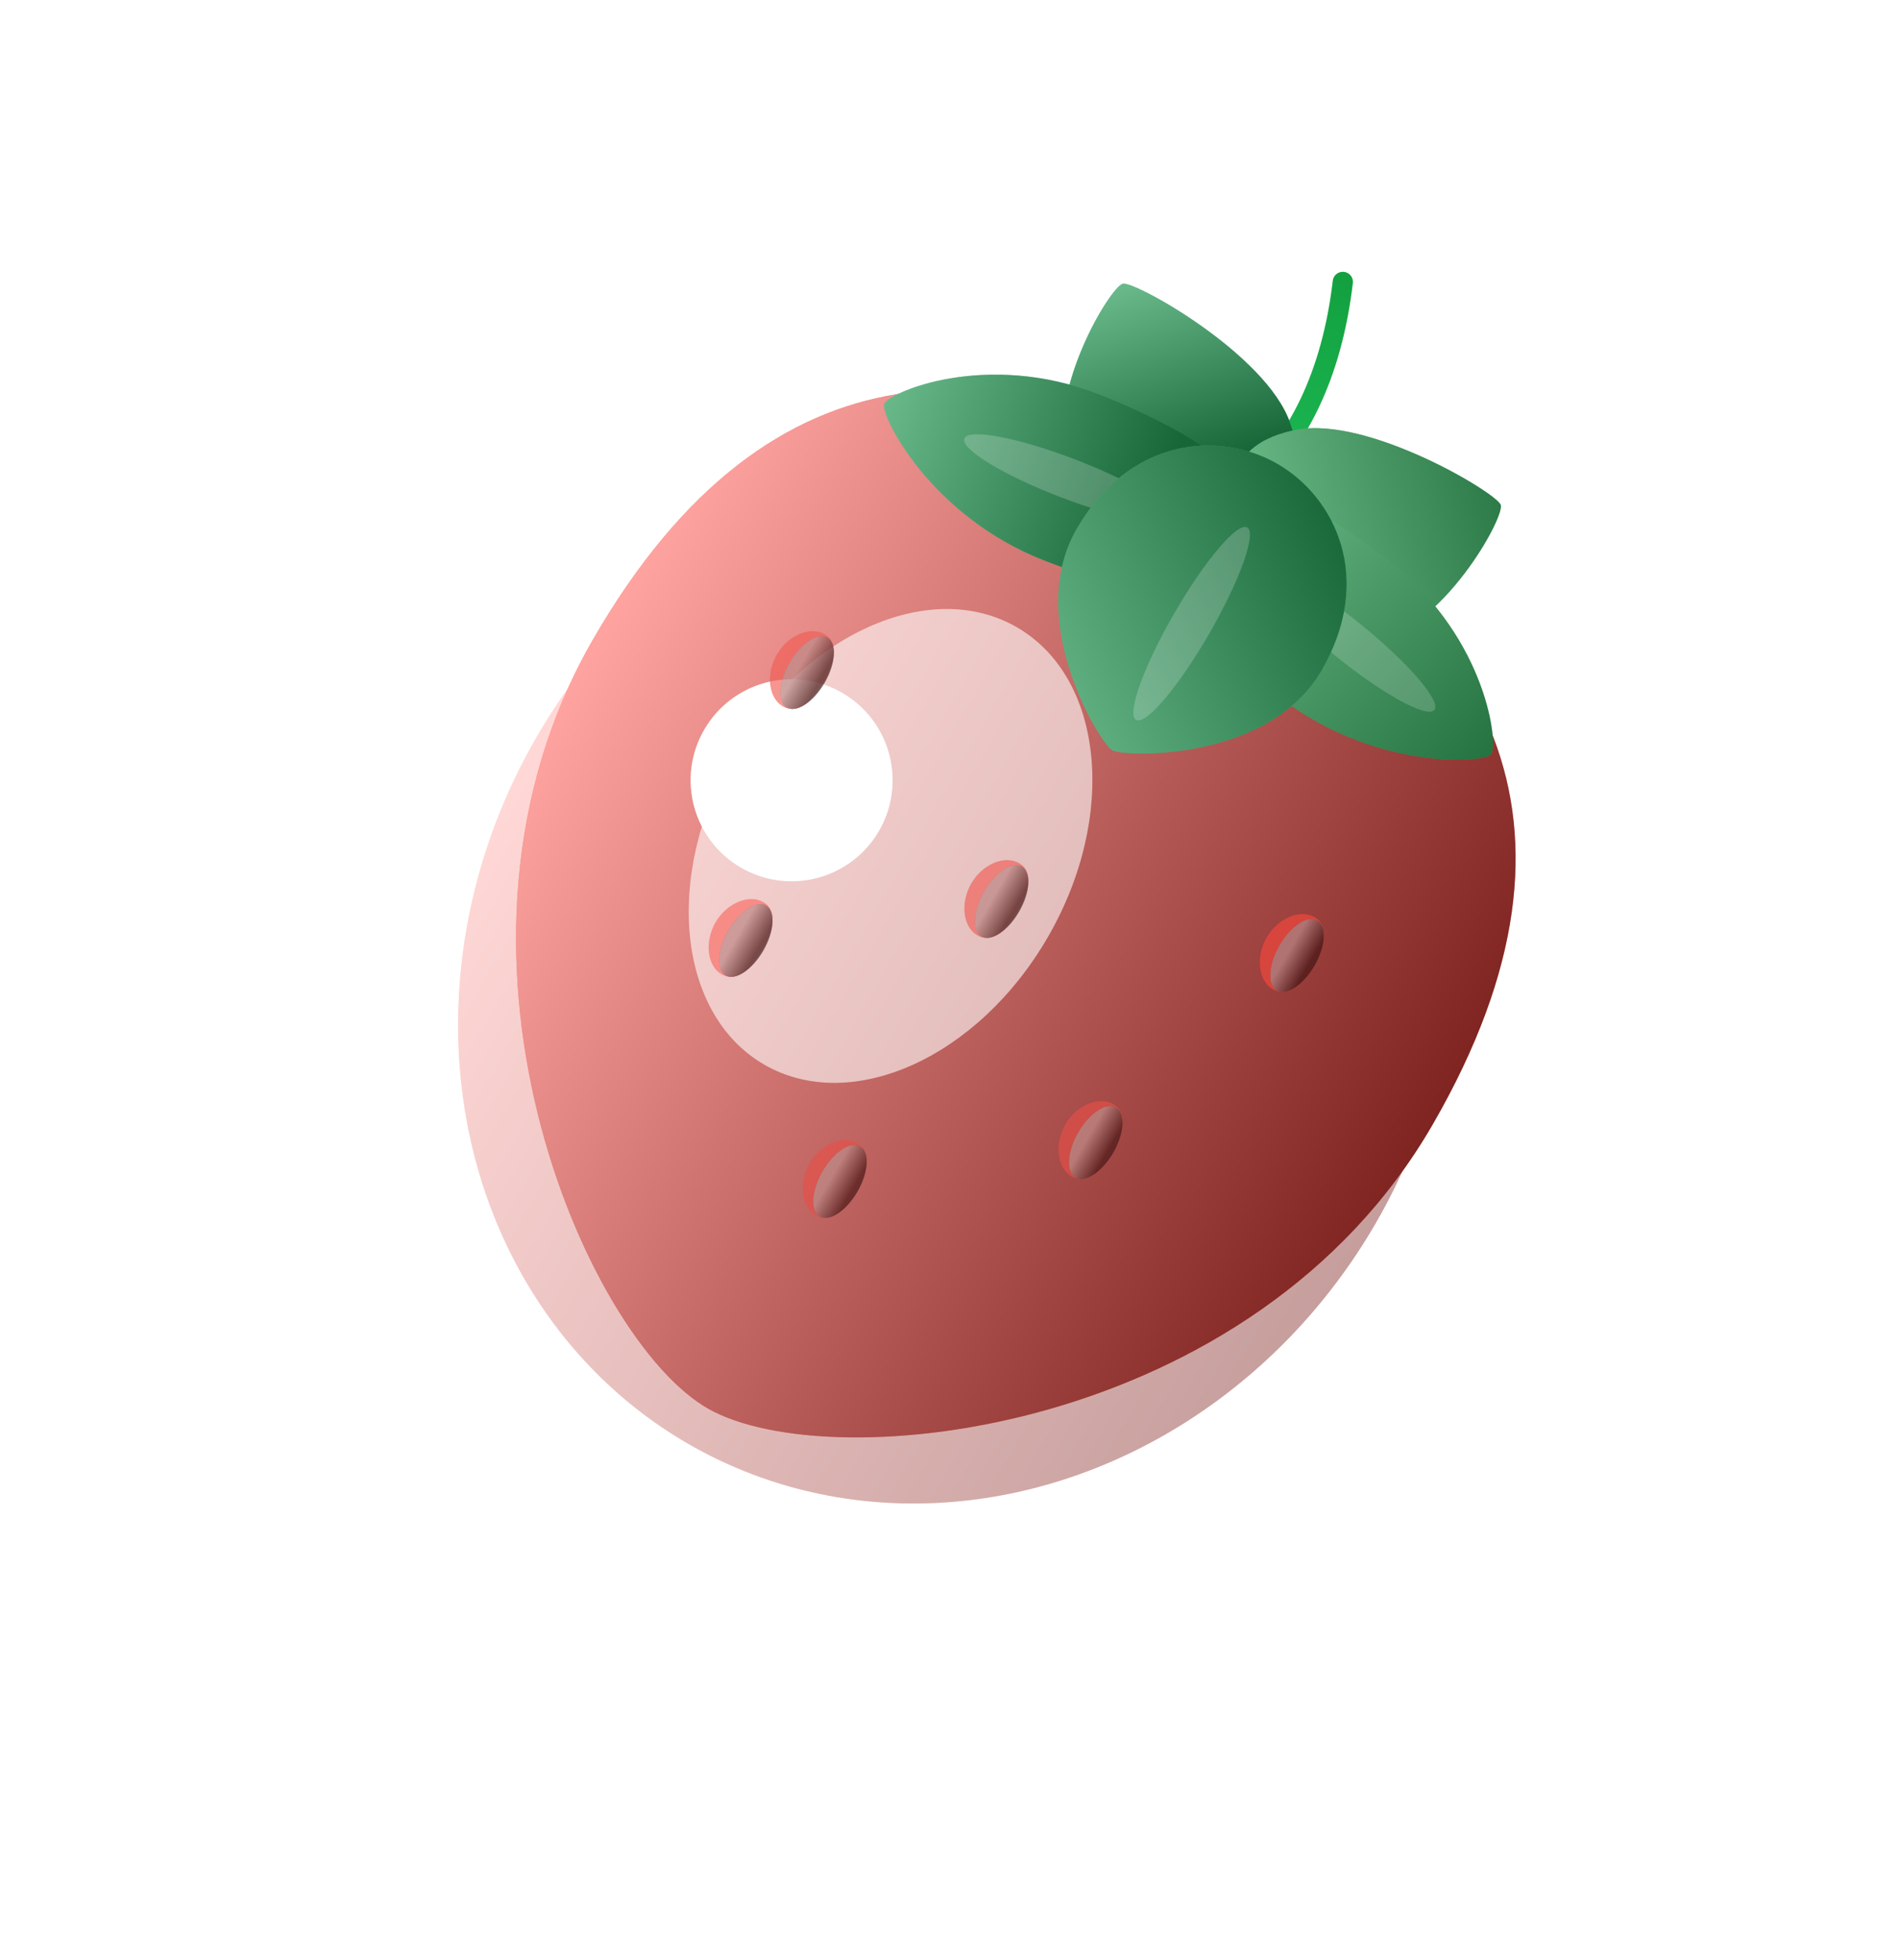 <svg width="94" height="97" viewBox="0 0 94 97" fill="none" xmlns="http://www.w3.org/2000/svg">
<g opacity="0.45" filter="url(#filter0_f_1_263)">
<ellipse cx="47.327" cy="48.516" rx="24" ry="26.5" transform="rotate(30 47.327 48.516)" fill="#FF534A"/>
<ellipse cx="47.327" cy="48.516" rx="24" ry="26.5" transform="rotate(30 47.327 48.516)" fill="url(#paint0_linear_1_263)" style="mix-blend-mode:soft-light"/>
</g>
<path d="M35.077 69.734C41.186 73.167 62.057 71.003 70.921 55.651C79.784 40.299 73.186 30.536 61.577 23.834C49.969 17.132 38.164 16.387 29.352 31.651C20.539 46.915 28.969 66.3 35.077 69.734Z" fill="#FF4940"/>
<path style="mix-blend-mode:soft-light" d="M35.077 69.734C41.186 73.167 62.057 71.003 70.921 55.651C79.784 40.299 73.186 30.536 61.577 23.834C49.969 17.132 38.164 16.387 29.352 31.651C20.539 46.915 28.969 66.3 35.077 69.734Z" fill="url(#paint1_linear_1_263)"/>
<g opacity="0.601" filter="url(#filter1_f_1_263)">
<path d="M36.288 37.369C32.836 43.347 33.528 50.209 37.832 52.694C42.137 55.179 48.425 52.347 51.876 46.369C55.328 40.39 54.637 33.529 50.332 31.044C46.028 28.558 39.74 31.39 36.288 37.369Z" fill="white"/>
</g>
<g filter="url(#filter2_f_1_263)">
<path d="M36.685 42.949C39.077 44.33 42.134 43.51 43.515 41.119C44.896 38.727 44.077 35.669 41.685 34.289C39.294 32.908 36.236 33.727 34.855 36.119C33.474 38.51 34.294 41.568 36.685 42.949Z" fill="white"/>
</g>
<g opacity="0.8">
<path opacity="0.8" fill-rule="evenodd" clip-rule="evenodd" d="M38.752 34.964C39.47 35.378 40.211 34.722 40.763 33.766C41.315 32.809 41.543 31.806 40.826 31.392C40.108 30.978 39.004 31.438 38.452 32.395C37.9 33.351 38.035 34.55 38.752 34.964Z" fill="#F15C53"/>
<g opacity="0.8">
<path d="M38.953 35.021C39.431 35.297 40.267 34.745 40.819 33.789C41.371 32.832 41.431 31.833 40.953 31.557C40.475 31.28 39.639 31.832 39.087 32.789C38.535 33.745 38.475 34.745 38.953 35.021Z" fill="#6C2626"/>
<path style="mix-blend-mode:soft-light" d="M38.953 35.021C39.431 35.297 40.267 34.745 40.819 33.789C41.371 32.832 41.431 31.833 40.953 31.557C40.475 31.28 39.639 31.832 39.087 32.789C38.535 33.745 38.475 34.745 38.953 35.021Z" fill="url(#paint2_linear_1_263)"/>
</g>
</g>
<g opacity="0.8">
<path opacity="0.8" fill-rule="evenodd" clip-rule="evenodd" d="M48.377 46.294C49.094 46.708 49.835 46.053 50.387 45.096C50.94 44.139 51.168 43.136 50.45 42.722C49.733 42.308 48.629 42.768 48.076 43.725C47.524 44.681 47.659 45.88 48.377 46.294Z" fill="#F15C53"/>
<g opacity="0.8">
<path d="M48.577 46.351C49.056 46.627 49.891 46.075 50.443 45.119C50.996 44.162 51.056 43.163 50.577 42.887C50.099 42.611 49.264 43.162 48.711 44.119C48.159 45.075 48.099 46.075 48.577 46.351Z" fill="#6C2626"/>
<path style="mix-blend-mode:soft-light" d="M48.577 46.351C49.056 46.627 49.891 46.075 50.443 45.119C50.996 44.162 51.056 43.163 50.577 42.887C50.099 42.611 49.264 43.162 48.711 44.119C48.159 45.075 48.099 46.075 48.577 46.351Z" fill="url(#paint3_linear_1_263)"/>
</g>
</g>
<g opacity="0.8">
<path fill-rule="evenodd" clip-rule="evenodd" d="M63.001 48.964C63.718 49.378 64.459 48.722 65.012 47.766C65.564 46.809 65.792 45.806 65.075 45.392C64.357 44.978 63.253 45.438 62.701 46.395C62.148 47.351 62.283 48.55 63.001 48.964Z" fill="#E6463D"/>
<path opacity="0.8" d="M63.202 49.021C63.68 49.297 64.515 48.745 65.068 47.789C65.62 46.832 65.68 45.833 65.202 45.557C64.723 45.281 63.888 45.832 63.336 46.789C62.783 47.745 62.723 48.745 63.202 49.021Z" fill="#6C2626"/>
<path style="mix-blend-mode:soft-light" opacity="0.8" d="M63.202 49.021C63.68 49.297 64.515 48.745 65.068 47.789C65.62 46.832 65.68 45.833 65.202 45.557C64.723 45.281 63.888 45.832 63.336 46.789C62.783 47.745 62.723 48.745 63.202 49.021Z" fill="url(#paint4_linear_1_263)"/>
</g>
<g opacity="0.8">
<path opacity="0.8" fill-rule="evenodd" clip-rule="evenodd" d="M35.716 48.222C36.434 48.636 37.175 47.981 37.727 47.024C38.279 46.068 38.507 45.065 37.79 44.65C37.072 44.236 35.968 44.697 35.416 45.653C34.864 46.61 34.999 47.808 35.716 48.222Z" fill="#FA6860"/>
<g opacity="0.8">
<path d="M35.917 48.279C36.395 48.555 37.231 48.004 37.783 47.047C38.335 46.09 38.395 45.091 37.917 44.815C37.439 44.539 36.603 45.09 36.051 46.047C35.499 47.004 35.439 48.003 35.917 48.279Z" fill="#6C2626"/>
<path style="mix-blend-mode:soft-light" d="M35.917 48.279C36.395 48.555 37.231 48.004 37.783 47.047C38.335 46.09 38.395 45.091 37.917 44.815C37.439 44.539 36.603 45.09 36.051 46.047C35.499 47.004 35.439 48.003 35.917 48.279Z" fill="url(#paint5_linear_1_263)"/>
</g>
</g>
<g opacity="0.8">
<path opacity="0.8" fill-rule="evenodd" clip-rule="evenodd" d="M53.037 58.222C53.754 58.636 54.495 57.981 55.047 57.024C55.6 56.068 55.828 55.065 55.111 54.65C54.393 54.236 53.289 54.697 52.737 55.653C52.184 56.61 52.319 57.808 53.037 58.222Z" fill="#E74F47"/>
<g opacity="0.8">
<path d="M53.238 58.279C53.716 58.555 54.551 58.004 55.104 57.047C55.656 56.09 55.716 55.091 55.238 54.815C54.759 54.539 53.924 55.09 53.372 56.047C52.819 57.004 52.759 58.003 53.238 58.279Z" fill="#6C2626"/>
<path style="mix-blend-mode:soft-light" d="M53.238 58.279C53.716 58.555 54.551 58.004 55.104 57.047C55.656 56.09 55.716 55.091 55.238 54.815C54.759 54.539 53.924 55.09 53.372 56.047C52.819 57.004 52.759 58.003 53.238 58.279Z" fill="url(#paint6_linear_1_263)"/>
</g>
</g>
<g opacity="0.8">
<path opacity="0.8" fill-rule="evenodd" clip-rule="evenodd" d="M40.377 60.151C41.094 60.565 41.835 59.909 42.387 58.952C42.94 57.996 43.168 56.993 42.45 56.579C41.733 56.164 40.629 56.625 40.076 57.581C39.524 58.538 39.659 59.736 40.377 60.151Z" fill="#E74F47"/>
<g opacity="0.8">
<path d="M40.577 60.207C41.056 60.483 41.891 59.932 42.443 58.975C42.996 58.019 43.056 57.019 42.577 56.743C42.099 56.467 41.264 57.019 40.711 57.975C40.159 58.932 40.099 59.931 40.577 60.207Z" fill="#6C2626"/>
<path style="mix-blend-mode:soft-light" d="M40.577 60.207C41.056 60.483 41.891 59.932 42.443 58.975C42.996 58.019 43.056 57.019 42.577 56.743C42.099 56.467 41.264 57.019 40.711 57.975C40.159 58.932 40.099 59.931 40.577 60.207Z" fill="url(#paint7_linear_1_263)"/>
</g>
</g>
<path d="M61.45 24.414C64.256 22.011 65.929 18.523 66.469 13.952" stroke="url(#paint8_linear_1_263)" stroke-linecap="round"/>
<path d="M55.588 14.04C56.208 13.923 62.67 17.52 63.86 20.926C65.05 24.332 62.937 25.798 59.898 26.374C56.86 26.95 54.048 26.419 52.858 23.012C51.667 19.607 54.968 14.158 55.588 14.04Z" fill="#2ECC71"/>
<path style="mix-blend-mode:soft-light" d="M55.588 14.04C56.208 13.923 62.67 17.52 63.86 20.926C65.05 24.332 62.937 25.798 59.898 26.374C56.86 26.95 54.048 26.419 52.858 23.012C51.667 19.607 54.968 14.158 55.588 14.04Z" fill="url(#paint9_linear_1_263)"/>
<path d="M74.286 24.99C74.078 24.394 67.731 20.597 64.187 21.269C60.642 21.941 60.429 24.505 61.449 27.424C62.469 30.344 64.336 32.513 67.881 31.841C71.426 31.169 74.494 25.586 74.286 24.99Z" fill="#1CB953"/>
<path style="mix-blend-mode:soft-light" d="M74.286 24.99C74.078 24.394 67.731 20.597 64.187 21.269C60.642 21.941 60.429 24.505 61.449 27.424C62.469 30.344 64.336 32.513 67.881 31.841C71.426 31.169 74.494 25.586 74.286 24.99Z" fill="url(#paint10_linear_1_263)"/>
<path d="M43.768 20C43.583 20.555 46.041 25.531 51.676 27.735C57.312 29.94 62.342 30.342 63.249 27.62C64.156 24.898 60.049 21.726 54.413 19.521C48.778 17.317 43.953 19.444 43.768 20Z" fill="#2ECC71"/>
<path style="mix-blend-mode:soft-light" d="M43.768 20C43.583 20.555 46.041 25.531 51.676 27.735C57.312 29.94 62.342 30.342 63.249 27.62C64.156 24.898 60.049 21.726 54.413 19.521C48.778 17.317 43.953 19.444 43.768 20Z" fill="url(#paint11_linear_1_263)"/>
<g style="mix-blend-mode:overlay" opacity="0.2" filter="url(#filter3_f_1_263)">
<path d="M47.736 21.707C47.538 22.222 49.676 23.523 52.512 24.611C55.348 25.7 57.807 26.165 58.005 25.649C58.203 25.133 56.065 23.833 53.229 22.744C50.393 21.656 47.934 21.191 47.736 21.707Z" fill="white"/>
</g>
<path d="M73.803 37.34C73.414 37.778 67.876 38.138 63.15 34.359C58.422 30.581 55.559 26.426 57.463 24.279C59.367 22.133 64.168 24.104 68.894 27.882C73.621 31.66 74.191 36.902 73.803 37.34Z" fill="#1CB953"/>
<path style="mix-blend-mode:soft-light" d="M73.803 37.34C73.414 37.778 67.876 38.138 63.15 34.359C58.422 30.581 55.559 26.426 57.463 24.279C59.367 22.133 64.168 24.104 68.894 27.882C73.621 31.66 74.191 36.902 73.803 37.34Z" fill="url(#paint12_linear_1_263)"/>
<g style="mix-blend-mode:overlay" opacity="0.18" filter="url(#filter4_f_1_263)">
<path d="M71.001 35.139C70.654 35.568 68.458 34.367 66.097 32.455C63.737 30.543 62.105 28.646 62.453 28.217C62.8 27.787 64.996 28.989 67.356 30.901C69.717 32.812 71.349 34.71 71.001 35.139Z" fill="white"/>
</g>
<path d="M55.054 37.134C55.639 37.472 62.806 37.706 65.422 33.175C68.039 28.643 66.106 24.618 63.236 22.961C60.366 21.304 55.914 21.643 53.298 26.175C50.682 30.706 54.468 36.796 55.054 37.134Z" fill="#2ECC71"/>
<path style="mix-blend-mode:soft-light" d="M55.054 37.134C55.639 37.472 62.806 37.706 65.422 33.175C68.039 28.643 66.106 24.618 63.236 22.961C60.366 21.304 55.914 21.643 53.298 26.175C50.682 30.706 54.468 36.796 55.054 37.134Z" fill="url(#paint13_linear_1_263)"/>
<g style="mix-blend-mode:overlay" opacity="0.2" filter="url(#filter5_f_1_263)">
<path d="M56.236 35.63C56.715 35.906 58.333 33.997 59.852 31.367C61.371 28.736 62.215 26.38 61.736 26.104C61.258 25.828 59.639 27.736 58.12 30.367C56.601 32.997 55.758 35.354 56.236 35.63Z" fill="white"/>
</g>
<defs>
<filter id="filter0_f_1_263" x="0.929" y="0.867" width="92.796" height="95.299" filterUnits="userSpaceOnUse" color-interpolation-filters="sRGB">
<feFlood flood-opacity="0" result="BackgroundImageFix"/>
<feBlend mode="normal" in="SourceGraphic" in2="BackgroundImageFix" result="shape"/>
<feGaussianBlur stdDeviation="10.873" result="effect1_foregroundBlur_1_263"/>
</filter>
<filter id="filter1_f_1_263" x="12.091" y="8.142" width="63.982" height="67.453" filterUnits="userSpaceOnUse" color-interpolation-filters="sRGB">
<feFlood flood-opacity="0" result="BackgroundImageFix"/>
<feBlend mode="normal" in="SourceGraphic" in2="BackgroundImageFix" result="shape"/>
<feGaussianBlur stdDeviation="11" result="effect1_foregroundBlur_1_263"/>
</filter>
<filter id="filter2_f_1_263" x="12.184" y="11.618" width="54.002" height="54.002" filterUnits="userSpaceOnUse" color-interpolation-filters="sRGB">
<feFlood flood-opacity="0" result="BackgroundImageFix"/>
<feBlend mode="normal" in="SourceGraphic" in2="BackgroundImageFix" result="shape"/>
<feGaussianBlur stdDeviation="11" result="effect1_foregroundBlur_1_263"/>
</filter>
<filter id="filter3_f_1_263" x="44.723" y="18.496" width="16.295" height="10.363" filterUnits="userSpaceOnUse" color-interpolation-filters="sRGB">
<feFlood flood-opacity="0" result="BackgroundImageFix"/>
<feBlend mode="normal" in="SourceGraphic" in2="BackgroundImageFix" result="shape"/>
<feGaussianBlur stdDeviation="1.5" result="effect1_foregroundBlur_1_263"/>
</filter>
<filter id="filter4_f_1_263" x="59.406" y="25.13" width="14.642" height="13.096" filterUnits="userSpaceOnUse" color-interpolation-filters="sRGB">
<feFlood flood-opacity="0" result="BackgroundImageFix"/>
<feBlend mode="normal" in="SourceGraphic" in2="BackgroundImageFix" result="shape"/>
<feGaussianBlur stdDeviation="1.5" result="effect1_foregroundBlur_1_263"/>
</filter>
<filter id="filter5_f_1_263" x="53.102" y="23.077" width="11.768" height="15.579" filterUnits="userSpaceOnUse" color-interpolation-filters="sRGB">
<feFlood flood-opacity="0" result="BackgroundImageFix"/>
<feBlend mode="normal" in="SourceGraphic" in2="BackgroundImageFix" result="shape"/>
<feGaussianBlur stdDeviation="1.5" result="effect1_foregroundBlur_1_263"/>
</filter>
<linearGradient id="paint0_linear_1_263" x1="23.327" y1="75.017" x2="71.327" y2="75.017" gradientUnits="userSpaceOnUse">
<stop stop-color="white" stop-opacity="0.5"/>
<stop offset="1" stop-opacity="0.5"/>
</linearGradient>
<linearGradient id="paint1_linear_1_263" x1="27.543" y1="34.784" x2="69.112" y2="58.784" gradientUnits="userSpaceOnUse">
<stop stop-color="white" stop-opacity="0.5"/>
<stop offset="1" stop-opacity="0.5"/>
</linearGradient>
<linearGradient id="paint2_linear_1_263" x1="39.549" y1="33.055" x2="40.593" y2="33.658" gradientUnits="userSpaceOnUse">
<stop stop-color="white" stop-opacity="0.5"/>
<stop offset="1" stop-opacity="0.5"/>
</linearGradient>
<linearGradient id="paint3_linear_1_263" x1="49.173" y1="44.386" x2="50.218" y2="44.989" gradientUnits="userSpaceOnUse">
<stop stop-color="white" stop-opacity="0.5"/>
<stop offset="1" stop-opacity="0.5"/>
</linearGradient>
<linearGradient id="paint4_linear_1_263" x1="63.798" y1="47.055" x2="64.842" y2="47.658" gradientUnits="userSpaceOnUse">
<stop stop-color="white" stop-opacity="0.5"/>
<stop offset="1" stop-opacity="0.5"/>
</linearGradient>
<linearGradient id="paint5_linear_1_263" x1="36.513" y1="46.314" x2="37.558" y2="46.917" gradientUnits="userSpaceOnUse">
<stop stop-color="white" stop-opacity="0.5"/>
<stop offset="1" stop-opacity="0.5"/>
</linearGradient>
<linearGradient id="paint6_linear_1_263" x1="53.834" y1="56.314" x2="54.878" y2="56.917" gradientUnits="userSpaceOnUse">
<stop stop-color="white" stop-opacity="0.5"/>
<stop offset="1" stop-opacity="0.5"/>
</linearGradient>
<linearGradient id="paint7_linear_1_263" x1="41.173" y1="58.242" x2="42.218" y2="58.845" gradientUnits="userSpaceOnUse">
<stop stop-color="white" stop-opacity="0.5"/>
<stop offset="1" stop-opacity="0.5"/>
</linearGradient>
<linearGradient id="paint8_linear_1_263" x1="67.174" y1="14.359" x2="62.336" y2="22.737" gradientUnits="userSpaceOnUse">
<stop stop-color="#13A140"/>
<stop offset="1" stop-color="#1CB853"/>
</linearGradient>
<linearGradient id="paint9_linear_1_263" x1="54.505" y1="8.935" x2="59.723" y2="23.106" gradientUnits="userSpaceOnUse">
<stop stop-color="white" stop-opacity="0.5"/>
<stop offset="1" stop-opacity="0.5"/>
</linearGradient>
<linearGradient id="paint10_linear_1_263" x1="79.877" y1="22.36" x2="55.32" y2="28.374" gradientUnits="userSpaceOnUse">
<stop stop-opacity="0.5"/>
<stop offset="1" stop-color="white" stop-opacity="0.5"/>
</linearGradient>
<linearGradient id="paint11_linear_1_263" x1="36.281" y1="17.53" x2="57.276" y2="25.172" gradientUnits="userSpaceOnUse">
<stop stop-color="white" stop-opacity="0.5"/>
<stop offset="1" stop-opacity="0.5"/>
</linearGradient>
<linearGradient id="paint12_linear_1_263" x1="78.144" y1="41.296" x2="54.051" y2="19.377" gradientUnits="userSpaceOnUse">
<stop stop-opacity="0.5"/>
<stop offset="1" stop-color="white" stop-opacity="0.5"/>
</linearGradient>
<linearGradient id="paint13_linear_1_263" x1="42.364" y1="40.074" x2="67.801" y2="28.156" gradientUnits="userSpaceOnUse">
<stop stop-color="white" stop-opacity="0.5"/>
<stop offset="1" stop-opacity="0.5"/>
</linearGradient>
</defs>
</svg>
